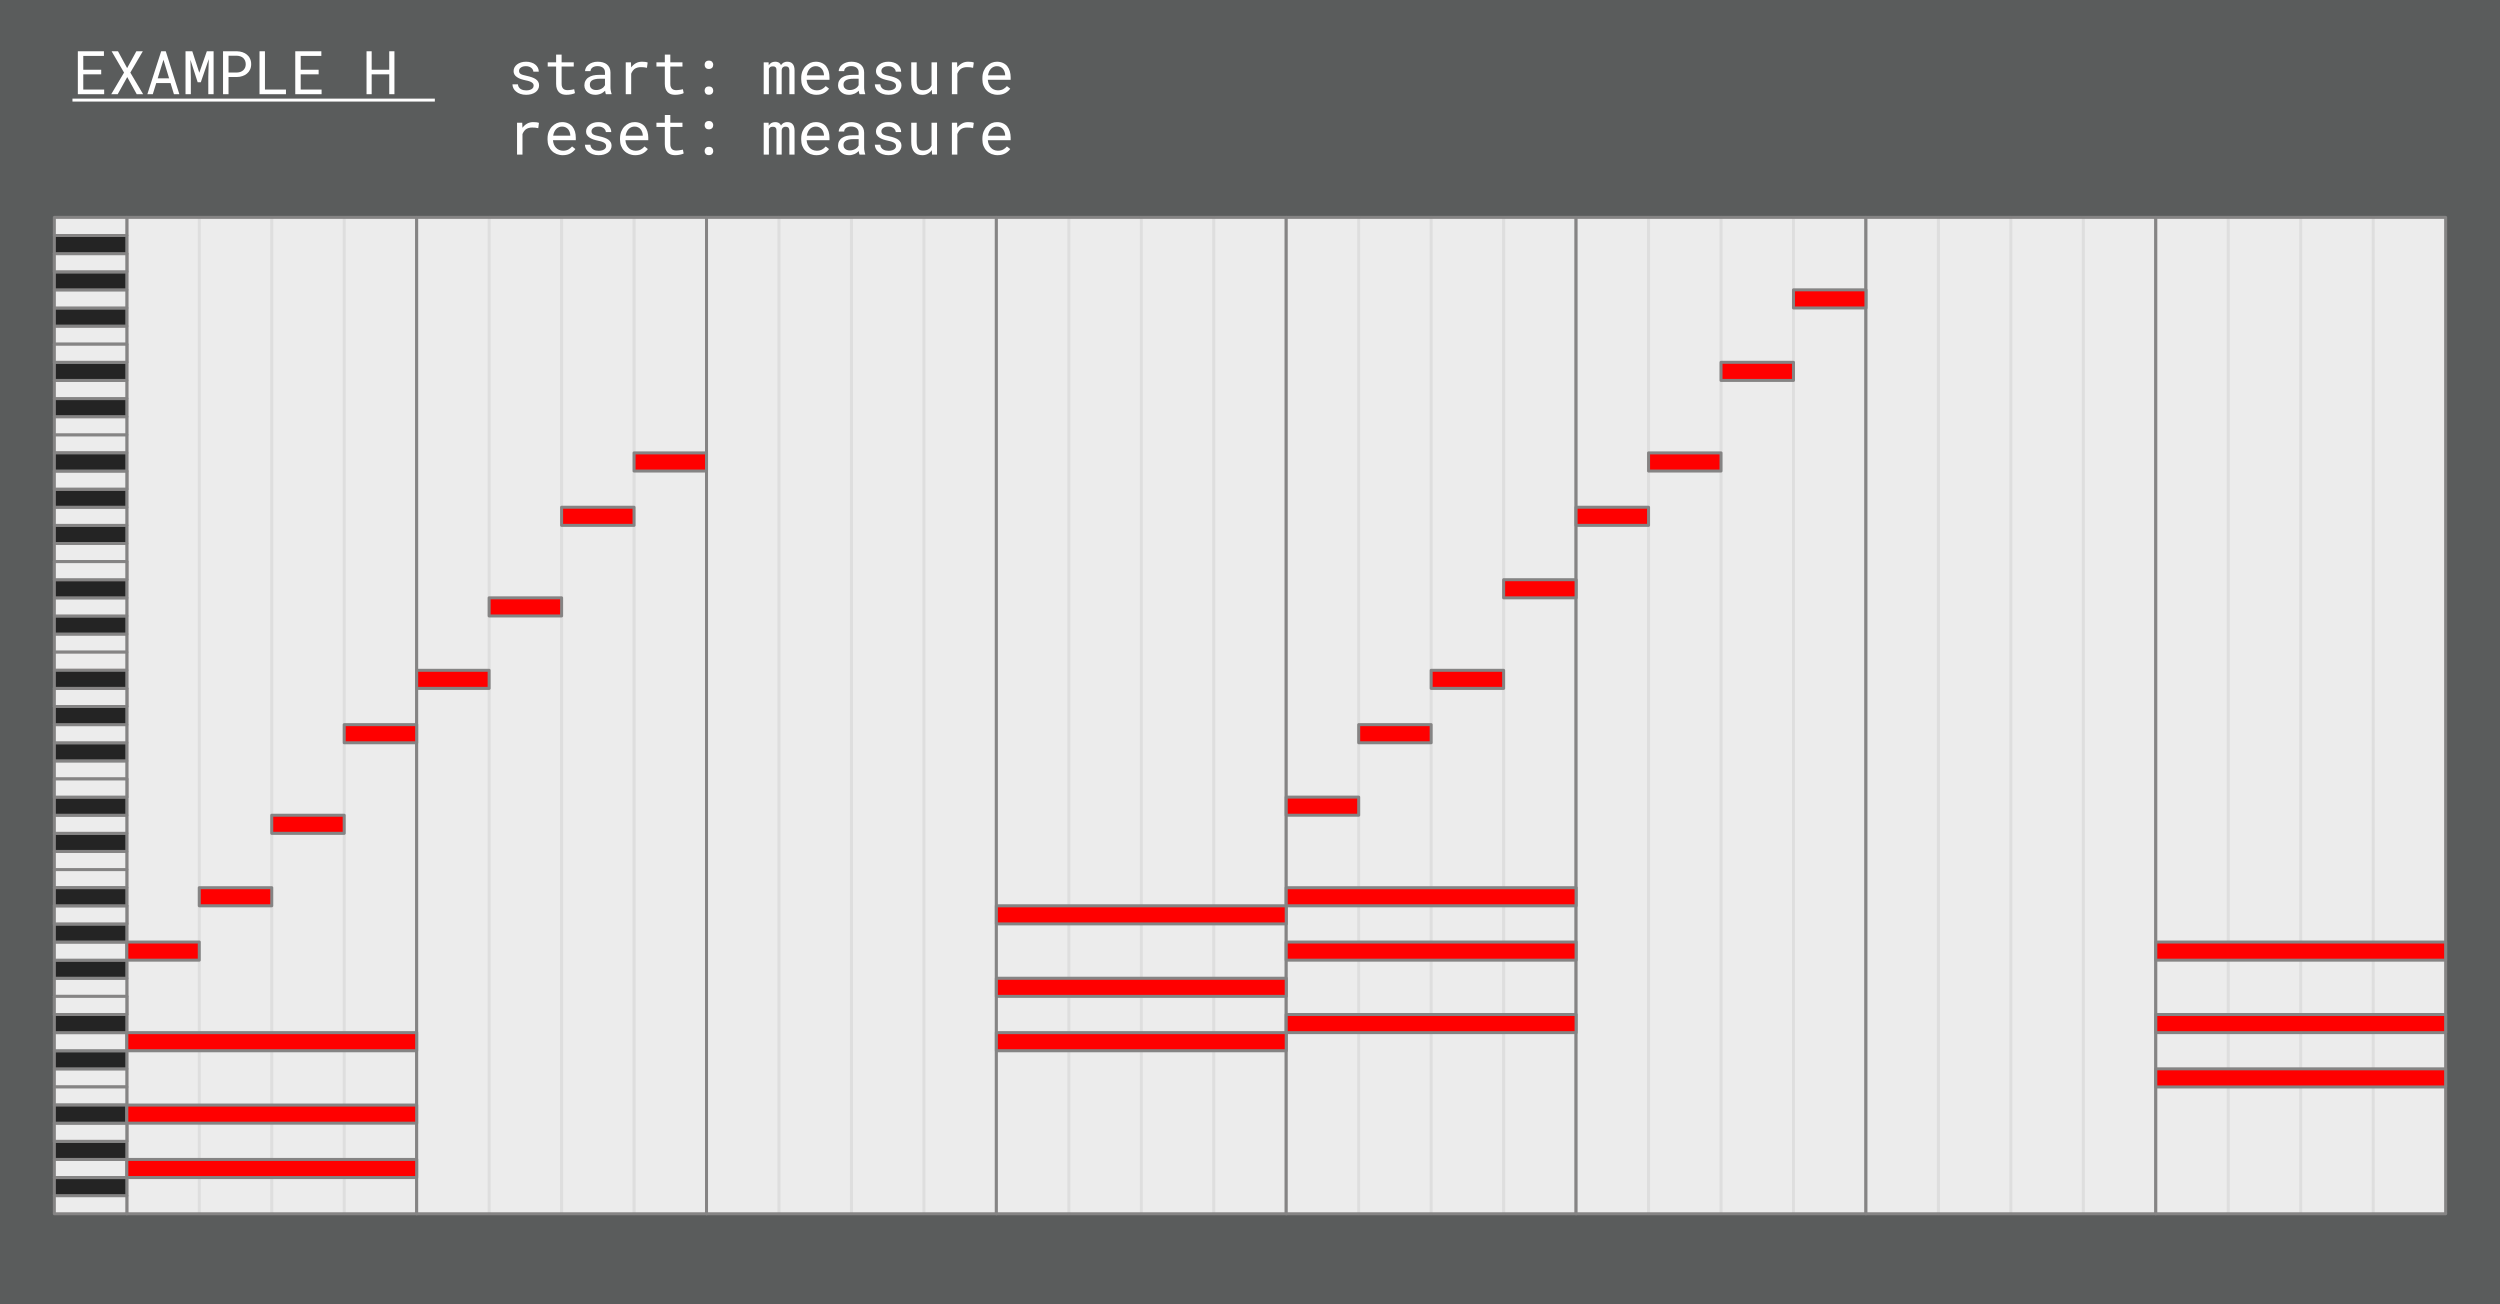 <?xml version="1.0" encoding="UTF-8" standalone="no"?>
<!DOCTYPE svg PUBLIC "-//W3C//DTD SVG 1.1//EN" "http://www.w3.org/Graphics/SVG/1.1/DTD/svg11.dtd">
<svg width="100%" height="100%" viewBox="0 0 414 216" version="1.1" xmlns="http://www.w3.org/2000/svg" xmlns:xlink="http://www.w3.org/1999/xlink" xml:space="preserve" xmlns:serif="http://www.serif.com/" style="fill-rule:evenodd;clip-rule:evenodd;stroke-linecap:round;stroke-linejoin:round;stroke-miterlimit:1.5;">
    <rect id="background--Rectangle-" serif:id="background (Rectangle)" x="-0" y="-0" width="414" height="216" style="fill:rgb(90,92,92);"/>
    <g id="Piano-grid" serif:id="Piano/grid">
        <g id="grid">
            <rect x="21" y="36" width="48" height="165" style="fill:rgb(236,236,236);stroke:rgb(133,132,132);stroke-width:0.5px;"/>
            <rect x="69" y="36" width="48" height="165" style="fill:rgb(236,236,236);stroke:rgb(133,132,132);stroke-width:0.5px;"/>
            <rect x="117" y="36" width="48" height="165" style="fill:rgb(236,236,236);stroke:rgb(133,132,132);stroke-width:0.5px;"/>
            <rect x="165" y="36" width="48" height="165" style="fill:rgb(236,236,236);stroke:rgb(133,132,132);stroke-width:0.5px;"/>
            <rect x="213" y="36" width="48" height="165" style="fill:rgb(236,236,236);stroke:rgb(133,132,132);stroke-width:0.5px;"/>
            <rect x="261" y="36" width="48" height="165" style="fill:rgb(236,236,236);stroke:rgb(133,132,132);stroke-width:0.5px;"/>
            <rect x="309" y="36" width="48" height="165" style="fill:rgb(236,236,236);stroke:rgb(133,132,132);stroke-width:0.5px;"/>
            <rect x="357" y="36" width="48" height="165" style="fill:rgb(236,236,236);stroke:rgb(133,132,132);stroke-width:0.5px;"/>
            <path d="M33,36L33,201" style="fill:none;stroke:rgb(133,132,132);stroke-opacity:0.14;stroke-width:0.5px;"/>
            <path d="M81,36L81,201" style="fill:none;stroke:rgb(133,132,132);stroke-opacity:0.14;stroke-width:0.5px;"/>
            <path d="M129,36L129,201" style="fill:none;stroke:rgb(133,132,132);stroke-opacity:0.14;stroke-width:0.5px;"/>
            <path d="M177,36L177,201" style="fill:none;stroke:rgb(133,132,132);stroke-opacity:0.14;stroke-width:0.5px;"/>
            <path d="M225,36L225,201" style="fill:none;stroke:rgb(133,132,132);stroke-opacity:0.14;stroke-width:0.5px;"/>
            <path d="M273,36L273,201" style="fill:none;stroke:rgb(133,132,132);stroke-opacity:0.14;stroke-width:0.5px;"/>
            <path d="M321,36L321,201" style="fill:none;stroke:rgb(133,132,132);stroke-opacity:0.14;stroke-width:0.5px;"/>
            <path d="M369,36L369,201" style="fill:none;stroke:rgb(133,132,132);stroke-opacity:0.14;stroke-width:0.5px;"/>
            <path d="M45,36L45,201" style="fill:none;stroke:rgb(133,132,132);stroke-opacity:0.14;stroke-width:0.5px;"/>
            <path d="M93,36L93,201" style="fill:none;stroke:rgb(133,132,132);stroke-opacity:0.14;stroke-width:0.5px;"/>
            <path d="M141,36L141,201" style="fill:none;stroke:rgb(133,132,132);stroke-opacity:0.14;stroke-width:0.5px;"/>
            <path d="M189,36L189,201" style="fill:none;stroke:rgb(133,132,132);stroke-opacity:0.14;stroke-width:0.5px;"/>
            <path d="M237,36L237,201" style="fill:none;stroke:rgb(133,132,132);stroke-opacity:0.14;stroke-width:0.5px;"/>
            <path d="M285,36L285,201" style="fill:none;stroke:rgb(133,132,132);stroke-opacity:0.14;stroke-width:0.5px;"/>
            <path d="M333,36L333,201" style="fill:none;stroke:rgb(133,132,132);stroke-opacity:0.14;stroke-width:0.5px;"/>
            <path d="M381,36L381,201" style="fill:none;stroke:rgb(133,132,132);stroke-opacity:0.14;stroke-width:0.5px;"/>
            <path d="M57,36L57,201" style="fill:none;stroke:rgb(133,132,132);stroke-opacity:0.14;stroke-width:0.5px;"/>
            <path d="M105,36L105,201" style="fill:none;stroke:rgb(133,132,132);stroke-opacity:0.14;stroke-width:0.5px;"/>
            <path d="M153,36L153,201" style="fill:none;stroke:rgb(133,132,132);stroke-opacity:0.14;stroke-width:0.5px;"/>
            <path d="M201,36L201,201" style="fill:none;stroke:rgb(133,132,132);stroke-opacity:0.14;stroke-width:0.5px;"/>
            <path d="M249,36L249,201" style="fill:none;stroke:rgb(133,132,132);stroke-opacity:0.14;stroke-width:0.5px;"/>
            <path d="M297,36L297,201" style="fill:none;stroke:rgb(133,132,132);stroke-opacity:0.14;stroke-width:0.5px;"/>
            <path d="M345,36L345,201" style="fill:none;stroke:rgb(133,132,132);stroke-opacity:0.14;stroke-width:0.5px;"/>
            <path d="M393,36L393,201" style="fill:none;stroke:rgb(133,132,132);stroke-opacity:0.14;stroke-width:0.5px;"/>
        </g>
        <g id="piano-roll" serif:id="piano roll">
            <rect x="9" y="105" width="12" height="3" style="fill:rgb(236,236,236);stroke:rgb(133,132,132);stroke-width:0.5px;"/>
            <rect x="9" y="102" width="12" height="3" style="fill:rgb(36,36,36);stroke:rgb(133,132,132);stroke-width:0.5px;"/>
            <rect x="9" y="99" width="12" height="3" style="fill:rgb(236,236,236);stroke:rgb(133,132,132);stroke-width:0.5px;"/>
            <rect x="9" y="93" width="12" height="3" style="fill:rgb(236,236,236);stroke:rgb(133,132,132);stroke-width:0.5px;"/>
            <rect x="9" y="96" width="12" height="3" style="fill:rgb(36,36,36);stroke:rgb(133,132,132);stroke-width:0.5px;"/>
            <rect x="9" y="90" width="12" height="3" style="fill:rgb(236,236,236);stroke:rgb(133,132,132);stroke-width:0.5px;"/>
            <rect x="9" y="87" width="12" height="3" style="fill:rgb(36,36,36);stroke:rgb(133,132,132);stroke-width:0.5px;"/>
            <rect x="9" y="84" width="12" height="3" style="fill:rgb(236,236,236);stroke:rgb(133,132,132);stroke-width:0.5px;"/>
            <rect x="9" y="81" width="12" height="3" style="fill:rgb(36,36,36);stroke:rgb(133,132,132);stroke-width:0.5px;"/>
            <rect x="9" y="78" width="12" height="3" style="fill:rgb(236,236,236);stroke:rgb(133,132,132);stroke-width:0.5px;"/>
            <rect x="9" y="93" width="12" height="3" style="fill:rgb(236,236,236);stroke:rgb(133,132,132);stroke-width:0.5px;"/>
            <rect x="9" y="78" width="12" height="3" style="fill:rgb(236,236,236);stroke:rgb(133,132,132);stroke-width:0.5px;"/>
            <rect x="9" y="72" width="12" height="3" style="fill:rgb(236,236,236);stroke:rgb(133,132,132);stroke-width:0.5px;"/>
            <rect x="9" y="75" width="12" height="3" style="fill:rgb(36,36,36);stroke:rgb(133,132,132);stroke-width:0.5px;"/>
            <rect x="9" y="69" width="12" height="3" style="fill:rgb(236,236,236);stroke:rgb(133,132,132);stroke-width:0.5px;"/>
            <rect x="9" y="66" width="12" height="3" style="fill:rgb(36,36,36);stroke:rgb(133,132,132);stroke-width:0.5px;"/>
            <rect x="9" y="63" width="12" height="3" style="fill:rgb(236,236,236);stroke:rgb(133,132,132);stroke-width:0.5px;"/>
            <rect x="9" y="57" width="12" height="3" style="fill:rgb(236,236,236);stroke:rgb(133,132,132);stroke-width:0.5px;"/>
            <rect x="9" y="60" width="12" height="3" style="fill:rgb(36,36,36);stroke:rgb(133,132,132);stroke-width:0.5px;"/>
            <rect x="9" y="54" width="12" height="3" style="fill:rgb(236,236,236);stroke:rgb(133,132,132);stroke-width:0.5px;"/>
            <rect x="9" y="51" width="12" height="3" style="fill:rgb(36,36,36);stroke:rgb(133,132,132);stroke-width:0.5px;"/>
            <rect x="9" y="48" width="12" height="3" style="fill:rgb(236,236,236);stroke:rgb(133,132,132);stroke-width:0.5px;"/>
            <rect x="9" y="45" width="12" height="3" style="fill:rgb(36,36,36);stroke:rgb(133,132,132);stroke-width:0.5px;"/>
            <rect x="9" y="42" width="12" height="3" style="fill:rgb(236,236,236);stroke:rgb(133,132,132);stroke-width:0.5px;"/>
            <rect x="9" y="57" width="12" height="3" style="fill:rgb(236,236,236);stroke:rgb(133,132,132);stroke-width:0.5px;"/>
            <rect x="9" y="42" width="12" height="3" style="fill:rgb(236,236,236);stroke:rgb(133,132,132);stroke-width:0.5px;"/>
            <rect x="9" y="36" width="12" height="3" style="fill:rgb(236,236,236);stroke:rgb(133,132,132);stroke-width:0.5px;"/>
            <rect x="9" y="39" width="12" height="3" style="fill:rgb(36,36,36);stroke:rgb(133,132,132);stroke-width:0.5px;"/>
            <rect x="9" y="177" width="12" height="3" style="fill:rgb(236,236,236);stroke:rgb(133,132,132);stroke-width:0.5px;"/>
            <rect x="9" y="174" width="12" height="3" style="fill:rgb(36,36,36);stroke:rgb(133,132,132);stroke-width:0.5px;"/>
            <rect x="9" y="171" width="12" height="3" style="fill:rgb(236,236,236);stroke:rgb(133,132,132);stroke-width:0.5px;"/>
            <rect x="9" y="165" width="12" height="3" style="fill:rgb(236,236,236);stroke:rgb(133,132,132);stroke-width:0.5px;"/>
            <rect x="9" y="168" width="12" height="3" style="fill:rgb(36,36,36);stroke:rgb(133,132,132);stroke-width:0.5px;"/>
            <rect x="9" y="162" width="12" height="3" style="fill:rgb(236,236,236);stroke:rgb(133,132,132);stroke-width:0.5px;"/>
            <rect x="9" y="159" width="12" height="3" style="fill:rgb(36,36,36);stroke:rgb(133,132,132);stroke-width:0.5px;"/>
            <rect x="9" y="156" width="12" height="3" style="fill:rgb(236,236,236);stroke:rgb(133,132,132);stroke-width:0.5px;"/>
            <rect x="9" y="153" width="12" height="3" style="fill:rgb(36,36,36);stroke:rgb(133,132,132);stroke-width:0.5px;"/>
            <rect x="9" y="150" width="12" height="3" style="fill:rgb(236,236,236);stroke:rgb(133,132,132);stroke-width:0.5px;"/>
            <rect x="9" y="165" width="12" height="3" style="fill:rgb(236,236,236);stroke:rgb(133,132,132);stroke-width:0.5px;"/>
            <rect x="9" y="150" width="12" height="3" style="fill:rgb(236,236,236);stroke:rgb(133,132,132);stroke-width:0.5px;"/>
            <rect x="9" y="144" width="12" height="3" style="fill:rgb(236,236,236);stroke:rgb(133,132,132);stroke-width:0.5px;"/>
            <rect x="9" y="147" width="12" height="3" style="fill:rgb(36,36,36);stroke:rgb(133,132,132);stroke-width:0.5px;"/>
            <rect x="9" y="141" width="12" height="3" style="fill:rgb(236,236,236);stroke:rgb(133,132,132);stroke-width:0.5px;"/>
            <rect x="9" y="138" width="12" height="3" style="fill:rgb(36,36,36);stroke:rgb(133,132,132);stroke-width:0.5px;"/>
            <rect x="9" y="135" width="12" height="3" style="fill:rgb(236,236,236);stroke:rgb(133,132,132);stroke-width:0.5px;"/>
            <rect x="9" y="129" width="12" height="3" style="fill:rgb(236,236,236);stroke:rgb(133,132,132);stroke-width:0.5px;"/>
            <rect x="9" y="132" width="12" height="3" style="fill:rgb(36,36,36);stroke:rgb(133,132,132);stroke-width:0.5px;"/>
            <rect x="9" y="126" width="12" height="3" style="fill:rgb(236,236,236);stroke:rgb(133,132,132);stroke-width:0.5px;"/>
            <rect x="9" y="123" width="12" height="3" style="fill:rgb(36,36,36);stroke:rgb(133,132,132);stroke-width:0.5px;"/>
            <rect x="9" y="120" width="12" height="3" style="fill:rgb(236,236,236);stroke:rgb(133,132,132);stroke-width:0.5px;"/>
            <rect x="9" y="117" width="12" height="3" style="fill:rgb(36,36,36);stroke:rgb(133,132,132);stroke-width:0.5px;"/>
            <rect x="9" y="114" width="12" height="3" style="fill:rgb(236,236,236);stroke:rgb(133,132,132);stroke-width:0.5px;"/>
            <rect x="9" y="129" width="12" height="3" style="fill:rgb(236,236,236);stroke:rgb(133,132,132);stroke-width:0.5px;"/>
            <rect x="9" y="114" width="12" height="3" style="fill:rgb(236,236,236);stroke:rgb(133,132,132);stroke-width:0.5px;"/>
            <rect x="9" y="108" width="12" height="3" style="fill:rgb(236,236,236);stroke:rgb(133,132,132);stroke-width:0.5px;"/>
            <rect x="9" y="111" width="12" height="3" style="fill:rgb(36,36,36);stroke:rgb(133,132,132);stroke-width:0.5px;"/>
            <rect x="9" y="198" width="12" height="3" style="fill:rgb(236,236,236);stroke:rgb(133,132,132);stroke-width:0.5px;"/>
            <rect x="9" y="195" width="12" height="3" style="fill:rgb(36,36,36);stroke:rgb(133,132,132);stroke-width:0.5px;"/>
            <rect x="9" y="192" width="12" height="3" style="fill:rgb(236,236,236);stroke:rgb(133,132,132);stroke-width:0.5px;"/>
            <rect x="9" y="189" width="12" height="3" style="fill:rgb(36,36,36);stroke:rgb(133,132,132);stroke-width:0.5px;"/>
            <rect x="9" y="186" width="12" height="3" style="fill:rgb(236,236,236);stroke:rgb(133,132,132);stroke-width:0.5px;"/>
            <rect x="9" y="186" width="12" height="3" style="fill:rgb(236,236,236);stroke:rgb(133,132,132);stroke-width:0.5px;"/>
            <rect x="9" y="180" width="12" height="3" style="fill:rgb(236,236,236);stroke:rgb(133,132,132);stroke-width:0.5px;"/>
            <rect x="9" y="183" width="12" height="3" style="fill:rgb(36,36,36);stroke:rgb(133,132,132);stroke-width:0.5px;"/>
        </g>
    </g>
    <g id="H-measure-measure" serif:id="H measure/measure">
        <rect x="21" y="192" width="48" height="3" style="fill:rgb(255,0,0);stroke:rgb(133,132,132);stroke-width:0.5px;"/>
        <rect x="165" y="171" width="48" height="3" style="fill:rgb(255,0,0);stroke:rgb(133,132,132);stroke-width:0.5px;"/>
        <rect x="357" y="177" width="48" height="3" style="fill:rgb(255,0,0);stroke:rgb(133,132,132);stroke-width:0.5px;"/>
        <rect x="213" y="168" width="48" height="3" style="fill:rgb(255,0,0);stroke:rgb(133,132,132);stroke-width:0.5px;"/>
        <rect x="21" y="183" width="48" height="3" style="fill:rgb(255,0,0);stroke:rgb(133,132,132);stroke-width:0.5px;"/>
        <rect x="165" y="162" width="48" height="3" style="fill:rgb(255,0,0);stroke:rgb(133,132,132);stroke-width:0.5px;"/>
        <rect x="357" y="168" width="48" height="3" style="fill:rgb(255,0,0);stroke:rgb(133,132,132);stroke-width:0.5px;"/>
        <rect x="213" y="156" width="48" height="3" style="fill:rgb(255,0,0);stroke:rgb(133,132,132);stroke-width:0.5px;"/>
        <rect x="21" y="171" width="48" height="3" style="fill:rgb(255,0,0);stroke:rgb(133,132,132);stroke-width:0.5px;"/>
        <rect x="21" y="156" width="12" height="3" style="fill:rgb(255,0,0);stroke:rgb(133,132,132);stroke-width:0.5px;"/>
        <rect x="213" y="132" width="12" height="3" style="fill:rgb(255,0,0);stroke:rgb(133,132,132);stroke-width:0.5px;"/>
        <rect x="33" y="147" width="12" height="3" style="fill:rgb(255,0,0);stroke:rgb(133,132,132);stroke-width:0.5px;"/>
        <rect x="225" y="120" width="12" height="3" style="fill:rgb(255,0,0);stroke:rgb(133,132,132);stroke-width:0.5px;"/>
        <rect x="45" y="135" width="12" height="3" style="fill:rgb(255,0,0);stroke:rgb(133,132,132);stroke-width:0.5px;"/>
        <rect x="237" y="111" width="12" height="3" style="fill:rgb(255,0,0);stroke:rgb(133,132,132);stroke-width:0.5px;"/>
        <rect x="57" y="120" width="12" height="3" style="fill:rgb(255,0,0);stroke:rgb(133,132,132);stroke-width:0.5px;"/>
        <rect x="249" y="96" width="12" height="3" style="fill:rgb(255,0,0);stroke:rgb(133,132,132);stroke-width:0.5px;"/>
        <rect x="69" y="111" width="12" height="3" style="fill:rgb(255,0,0);stroke:rgb(133,132,132);stroke-width:0.5px;"/>
        <rect x="261" y="84" width="12" height="3" style="fill:rgb(255,0,0);stroke:rgb(133,132,132);stroke-width:0.5px;"/>
        <rect x="81" y="99" width="12" height="3" style="fill:rgb(255,0,0);stroke:rgb(133,132,132);stroke-width:0.5px;"/>
        <rect x="273" y="75" width="12" height="3" style="fill:rgb(255,0,0);stroke:rgb(133,132,132);stroke-width:0.5px;"/>
        <rect x="93" y="84" width="12" height="3" style="fill:rgb(255,0,0);stroke:rgb(133,132,132);stroke-width:0.5px;"/>
        <rect x="285" y="60" width="12" height="3" style="fill:rgb(255,0,0);stroke:rgb(133,132,132);stroke-width:0.5px;"/>
        <rect x="105" y="75" width="12" height="3" style="fill:rgb(255,0,0);stroke:rgb(133,132,132);stroke-width:0.5px;"/>
        <rect x="297" y="48" width="12" height="3" style="fill:rgb(255,0,0);stroke:rgb(133,132,132);stroke-width:0.5px;"/>
        <rect x="165" y="150" width="48" height="3" style="fill:rgb(255,0,0);stroke:rgb(133,132,132);stroke-width:0.5px;"/>
        <rect x="357" y="156" width="48" height="3" style="fill:rgb(255,0,0);stroke:rgb(133,132,132);stroke-width:0.5px;"/>
        <rect x="213" y="147" width="48" height="3" style="fill:rgb(255,0,0);stroke:rgb(133,132,132);stroke-width:0.5px;"/>
        <g transform="matrix(1,0,0,1,30.635,-177.873)">
            <g transform="matrix(10,0,0,10,-18.635,193.473)">
                <path d="M0.476,-0.329L0.476,-0.405L0.179,-0.405L0.179,-0.634L0.521,-0.634L0.521,-0.711L0.089,-0.711L0.089,-0L0.525,-0L0.525,-0.077L0.179,-0.077L0.179,-0.329L0.476,-0.329Z" style="fill:white;fill-rule:nonzero;"/>
            </g>
            <g transform="matrix(10,0,0,10,-12.634,193.473)">
                <path d="M0.305,-0.432L0.154,-0.711L0.048,-0.711L0.254,-0.358L0.042,-0L0.149,-0L0.307,-0.284L0.464,-0L0.57,-0L0.358,-0.358L0.565,-0.711L0.458,-0.711L0.305,-0.432Z" style="fill:white;fill-rule:nonzero;"/>
            </g>
            <g transform="matrix(10,0,0,10,-6.633,193.473)">
                <path d="M0.424,-0.184L0.48,-0L0.57,-0L0.345,-0.711L0.269,-0.711L0.04,-0L0.13,-0L0.187,-0.184L0.424,-0.184ZM0.211,-0.263L0.307,-0.571L0.4,-0.263L0.211,-0.263Z" style="fill:white;fill-rule:nonzero;"/>
            </g>
            <g transform="matrix(10,0,0,10,-0.632,193.473)">
                <path d="M0.184,-0.711L0.072,-0.711L0.072,-0L0.16,-0L0.16,-0.284L0.153,-0.57L0.273,-0.198L0.325,-0.198L0.457,-0.581L0.449,-0.284L0.449,-0L0.537,-0L0.537,-0.711L0.425,-0.711L0.3,-0.355L0.184,-0.711Z" style="fill:white;fill-rule:nonzero;"/>
            </g>
            <g transform="matrix(10,0,0,10,5.369,193.473)">
                <path d="M0.184,-0.285L0.324,-0.285C0.356,-0.285 0.386,-0.29 0.414,-0.3C0.443,-0.309 0.468,-0.323 0.489,-0.341C0.511,-0.359 0.528,-0.381 0.54,-0.407C0.553,-0.433 0.559,-0.463 0.559,-0.498C0.559,-0.532 0.553,-0.562 0.54,-0.588C0.528,-0.615 0.511,-0.637 0.489,-0.655C0.468,-0.673 0.443,-0.686 0.414,-0.696C0.386,-0.705 0.356,-0.71 0.324,-0.711L0.093,-0.711L0.093,-0L0.184,-0L0.184,-0.285ZM0.184,-0.359L0.184,-0.637L0.324,-0.637C0.345,-0.636 0.364,-0.633 0.382,-0.626C0.399,-0.62 0.415,-0.611 0.428,-0.599C0.44,-0.587 0.45,-0.572 0.458,-0.555C0.465,-0.537 0.469,-0.518 0.469,-0.497C0.469,-0.475 0.465,-0.456 0.458,-0.439C0.45,-0.422 0.44,-0.408 0.427,-0.396C0.414,-0.385 0.399,-0.376 0.381,-0.369C0.364,-0.363 0.345,-0.36 0.324,-0.359L0.184,-0.359Z" style="fill:white;fill-rule:nonzero;"/>
            </g>
            <g transform="matrix(10,0,0,10,11.37,193.473)">
                <path d="M0.187,-0.077L0.187,-0.711L0.097,-0.711L0.097,-0L0.535,-0L0.535,-0.077L0.187,-0.077Z" style="fill:white;fill-rule:nonzero;"/>
            </g>
            <g transform="matrix(10,0,0,10,17.371,193.473)">
                <path d="M0.476,-0.329L0.476,-0.405L0.179,-0.405L0.179,-0.634L0.521,-0.634L0.521,-0.711L0.089,-0.711L0.089,-0L0.525,-0L0.525,-0.077L0.179,-0.077L0.179,-0.329L0.476,-0.329Z" style="fill:white;fill-rule:nonzero;"/>
            </g>
            <g transform="matrix(10,0,0,10,29.373,193.473)">
                <path d="M0.531,-0L0.531,-0.711L0.445,-0.711L0.445,-0.405L0.154,-0.405L0.154,-0.711L0.069,-0.711L0.069,-0L0.154,-0L0.154,-0.329L0.445,-0.329L0.445,-0L0.531,-0Z" style="fill:white;fill-rule:nonzero;"/>
            </g>
            <g transform="matrix(10,0,0,10,53.377,193.473)">
                <path d="M0.436,-0.14C0.436,-0.132 0.434,-0.124 0.431,-0.116C0.428,-0.109 0.423,-0.102 0.417,-0.096C0.407,-0.086 0.393,-0.078 0.375,-0.072C0.357,-0.066 0.336,-0.063 0.312,-0.063C0.297,-0.063 0.281,-0.065 0.266,-0.068C0.25,-0.072 0.236,-0.077 0.223,-0.085C0.21,-0.093 0.199,-0.103 0.191,-0.116C0.182,-0.128 0.177,-0.144 0.176,-0.163L0.085,-0.163C0.085,-0.14 0.091,-0.118 0.101,-0.098C0.111,-0.077 0.126,-0.059 0.146,-0.043C0.165,-0.027 0.188,-0.014 0.216,-0.005C0.244,0.005 0.276,0.01 0.312,0.01C0.343,0.01 0.372,0.006 0.398,-0.001C0.425,-0.009 0.447,-0.02 0.466,-0.033C0.485,-0.047 0.5,-0.063 0.51,-0.083C0.521,-0.102 0.526,-0.123 0.526,-0.146C0.526,-0.168 0.522,-0.188 0.512,-0.204C0.503,-0.221 0.49,-0.235 0.472,-0.248C0.455,-0.26 0.433,-0.271 0.407,-0.28C0.382,-0.289 0.352,-0.297 0.32,-0.304C0.295,-0.309 0.275,-0.314 0.259,-0.319C0.242,-0.324 0.23,-0.33 0.22,-0.336C0.21,-0.343 0.204,-0.35 0.2,-0.358C0.196,-0.367 0.194,-0.376 0.194,-0.386C0.194,-0.396 0.196,-0.406 0.201,-0.416C0.206,-0.425 0.213,-0.433 0.223,-0.44C0.233,-0.448 0.245,-0.453 0.259,-0.458C0.274,-0.462 0.29,-0.464 0.31,-0.464C0.328,-0.464 0.345,-0.461 0.36,-0.456C0.374,-0.451 0.387,-0.444 0.397,-0.436C0.408,-0.427 0.416,-0.417 0.422,-0.406C0.428,-0.396 0.431,-0.384 0.431,-0.373L0.521,-0.373C0.521,-0.396 0.516,-0.418 0.506,-0.438C0.496,-0.458 0.482,-0.475 0.464,-0.49C0.446,-0.505 0.424,-0.517 0.397,-0.525C0.371,-0.534 0.342,-0.538 0.31,-0.538C0.279,-0.538 0.252,-0.534 0.226,-0.526C0.201,-0.518 0.179,-0.507 0.161,-0.493C0.143,-0.479 0.129,-0.462 0.119,-0.444C0.109,-0.425 0.104,-0.405 0.104,-0.383C0.104,-0.361 0.108,-0.342 0.118,-0.326C0.128,-0.309 0.142,-0.295 0.16,-0.283C0.177,-0.271 0.198,-0.26 0.223,-0.251C0.248,-0.243 0.276,-0.235 0.306,-0.229C0.331,-0.224 0.352,-0.219 0.368,-0.213C0.385,-0.207 0.398,-0.2 0.408,-0.193C0.418,-0.186 0.425,-0.178 0.43,-0.169C0.434,-0.161 0.436,-0.151 0.436,-0.14Z" style="fill:white;fill-rule:nonzero;"/>
            </g>
            <g transform="matrix(10,0,0,10,59.378,193.473)">
                <path d="M0.299,-0.656L0.208,-0.656L0.208,-0.528L0.069,-0.528L0.069,-0.458L0.208,-0.458L0.208,-0.171C0.208,-0.139 0.212,-0.111 0.221,-0.088C0.23,-0.065 0.241,-0.047 0.256,-0.032C0.271,-0.018 0.289,-0.007 0.309,-0C0.33,0.006 0.352,0.01 0.375,0.01C0.389,0.01 0.403,0.009 0.417,0.008C0.431,0.007 0.445,0.005 0.458,0.002C0.47,-0 0.482,-0.003 0.493,-0.007C0.503,-0.01 0.513,-0.014 0.52,-0.019L0.507,-0.083C0.502,-0.081 0.495,-0.08 0.486,-0.078C0.477,-0.076 0.468,-0.074 0.458,-0.073C0.448,-0.071 0.438,-0.07 0.428,-0.069C0.417,-0.067 0.407,-0.067 0.397,-0.067C0.384,-0.067 0.372,-0.069 0.36,-0.072C0.348,-0.075 0.337,-0.081 0.328,-0.089C0.319,-0.097 0.312,-0.107 0.307,-0.121C0.301,-0.134 0.299,-0.151 0.299,-0.171L0.299,-0.458L0.5,-0.458L0.5,-0.528L0.299,-0.528L0.299,-0.656Z" style="fill:white;fill-rule:nonzero;"/>
            </g>
            <g transform="matrix(10,0,0,10,65.379,193.473)">
                <path d="M0.432,-0L0.526,-0L0.526,-0.008C0.521,-0.022 0.516,-0.04 0.513,-0.059C0.509,-0.079 0.508,-0.098 0.508,-0.115L0.508,-0.361C0.508,-0.39 0.502,-0.416 0.492,-0.438C0.481,-0.461 0.466,-0.479 0.448,-0.494C0.429,-0.509 0.407,-0.52 0.381,-0.527C0.355,-0.534 0.327,-0.538 0.297,-0.538C0.264,-0.538 0.235,-0.534 0.209,-0.524C0.183,-0.515 0.161,-0.503 0.144,-0.489C0.125,-0.474 0.111,-0.457 0.102,-0.438C0.092,-0.42 0.087,-0.401 0.087,-0.382L0.178,-0.382C0.178,-0.393 0.18,-0.404 0.186,-0.414C0.191,-0.424 0.199,-0.433 0.208,-0.44C0.218,-0.448 0.23,-0.454 0.244,-0.458C0.259,-0.463 0.275,-0.465 0.292,-0.465C0.312,-0.465 0.329,-0.463 0.344,-0.458C0.36,-0.453 0.373,-0.446 0.384,-0.438C0.395,-0.428 0.403,-0.417 0.409,-0.405C0.415,-0.392 0.417,-0.378 0.417,-0.362L0.417,-0.32L0.319,-0.32C0.282,-0.32 0.249,-0.317 0.219,-0.31C0.189,-0.302 0.164,-0.292 0.143,-0.277C0.121,-0.263 0.105,-0.244 0.094,-0.223C0.082,-0.201 0.076,-0.175 0.076,-0.146C0.076,-0.124 0.08,-0.104 0.089,-0.085C0.098,-0.066 0.11,-0.049 0.126,-0.036C0.142,-0.022 0.161,-0.011 0.183,-0.002C0.206,0.006 0.231,0.01 0.259,0.01C0.277,0.01 0.293,0.008 0.308,0.004C0.323,0.001 0.338,-0.004 0.352,-0.01C0.365,-0.016 0.377,-0.024 0.388,-0.032C0.4,-0.04 0.41,-0.049 0.419,-0.058C0.42,-0.047 0.421,-0.036 0.424,-0.026C0.426,-0.015 0.429,-0.007 0.432,-0ZM0.272,-0.069C0.255,-0.069 0.239,-0.071 0.226,-0.076C0.213,-0.08 0.202,-0.087 0.193,-0.095C0.184,-0.103 0.177,-0.112 0.173,-0.123C0.169,-0.134 0.167,-0.146 0.167,-0.159C0.167,-0.173 0.169,-0.185 0.174,-0.196C0.179,-0.207 0.187,-0.216 0.196,-0.224C0.21,-0.235 0.228,-0.243 0.252,-0.248C0.275,-0.254 0.302,-0.256 0.333,-0.256L0.417,-0.256L0.417,-0.149C0.412,-0.139 0.405,-0.129 0.396,-0.119C0.387,-0.11 0.376,-0.101 0.364,-0.094C0.351,-0.086 0.337,-0.08 0.322,-0.076C0.306,-0.071 0.29,-0.069 0.272,-0.069Z" style="fill:white;fill-rule:nonzero;"/>
            </g>
            <g transform="matrix(10,0,0,10,71.379,193.473)">
                <path d="M0.431,-0.538C0.393,-0.538 0.358,-0.53 0.328,-0.513C0.298,-0.496 0.272,-0.473 0.251,-0.444L0.25,-0.458L0.247,-0.528L0.161,-0.528L0.161,-0L0.251,-0L0.251,-0.339C0.257,-0.355 0.265,-0.37 0.274,-0.383C0.283,-0.396 0.293,-0.407 0.305,-0.417C0.319,-0.427 0.334,-0.435 0.352,-0.44C0.37,-0.446 0.39,-0.448 0.412,-0.448C0.429,-0.448 0.446,-0.447 0.462,-0.446C0.477,-0.444 0.494,-0.441 0.512,-0.437L0.524,-0.525C0.515,-0.529 0.501,-0.532 0.483,-0.535C0.465,-0.537 0.448,-0.538 0.431,-0.538Z" style="fill:white;fill-rule:nonzero;"/>
            </g>
            <g transform="matrix(10,0,0,10,77.38,193.473)">
                <path d="M0.299,-0.656L0.208,-0.656L0.208,-0.528L0.069,-0.528L0.069,-0.458L0.208,-0.458L0.208,-0.171C0.208,-0.139 0.212,-0.111 0.221,-0.088C0.23,-0.065 0.241,-0.047 0.256,-0.032C0.271,-0.018 0.289,-0.007 0.309,-0C0.33,0.006 0.352,0.01 0.375,0.01C0.389,0.01 0.403,0.009 0.417,0.008C0.431,0.007 0.445,0.005 0.458,0.002C0.47,-0 0.482,-0.003 0.493,-0.007C0.503,-0.01 0.513,-0.014 0.52,-0.019L0.507,-0.083C0.502,-0.081 0.495,-0.08 0.486,-0.078C0.477,-0.076 0.468,-0.074 0.458,-0.073C0.448,-0.071 0.438,-0.07 0.428,-0.069C0.417,-0.067 0.407,-0.067 0.397,-0.067C0.384,-0.067 0.372,-0.069 0.36,-0.072C0.348,-0.075 0.337,-0.081 0.328,-0.089C0.319,-0.097 0.312,-0.107 0.307,-0.121C0.301,-0.134 0.299,-0.151 0.299,-0.171L0.299,-0.458L0.5,-0.458L0.5,-0.528L0.299,-0.528L0.299,-0.656Z" style="fill:white;fill-rule:nonzero;"/>
            </g>
            <g transform="matrix(10,0,0,10,83.382,193.473)">
                <path d="M0.267,-0.059C0.267,-0.04 0.273,-0.024 0.284,-0.01C0.296,0.003 0.314,0.009 0.337,0.009C0.361,0.009 0.378,0.003 0.391,-0.01C0.403,-0.023 0.409,-0.039 0.409,-0.059C0.409,-0.078 0.403,-0.095 0.391,-0.108C0.379,-0.122 0.361,-0.128 0.337,-0.128C0.314,-0.128 0.296,-0.122 0.284,-0.108C0.272,-0.094 0.267,-0.078 0.267,-0.059ZM0.267,-0.486C0.267,-0.467 0.273,-0.451 0.284,-0.438C0.296,-0.425 0.314,-0.418 0.337,-0.418C0.361,-0.418 0.378,-0.425 0.391,-0.438C0.403,-0.451 0.409,-0.467 0.409,-0.486C0.409,-0.506 0.403,-0.522 0.391,-0.536C0.379,-0.549 0.361,-0.556 0.337,-0.556C0.314,-0.556 0.296,-0.549 0.284,-0.536C0.272,-0.522 0.267,-0.506 0.267,-0.486Z" style="fill:white;fill-rule:nonzero;"/>
            </g>
            <g transform="matrix(10,0,0,10,95.383,193.473)">
                <path d="M0.126,-0.528L0.045,-0.528L0.045,-0L0.131,-0L0.131,-0.42C0.133,-0.426 0.136,-0.431 0.139,-0.435C0.142,-0.44 0.146,-0.444 0.15,-0.447C0.155,-0.452 0.162,-0.455 0.17,-0.458C0.178,-0.46 0.188,-0.461 0.198,-0.461C0.208,-0.461 0.217,-0.46 0.224,-0.458C0.231,-0.455 0.237,-0.451 0.242,-0.446C0.247,-0.441 0.251,-0.434 0.254,-0.425C0.256,-0.417 0.257,-0.407 0.257,-0.396L0.257,-0L0.343,-0L0.343,-0.405C0.344,-0.413 0.346,-0.421 0.349,-0.427C0.352,-0.434 0.356,-0.44 0.361,-0.445C0.367,-0.45 0.373,-0.454 0.381,-0.457C0.389,-0.46 0.398,-0.461 0.409,-0.461C0.419,-0.461 0.428,-0.46 0.435,-0.458C0.443,-0.455 0.449,-0.451 0.455,-0.446C0.459,-0.44 0.463,-0.433 0.466,-0.425C0.468,-0.416 0.47,-0.407 0.47,-0.396L0.47,-0L0.556,-0L0.556,-0.395C0.556,-0.42 0.553,-0.442 0.547,-0.461C0.541,-0.479 0.533,-0.495 0.521,-0.506C0.511,-0.517 0.499,-0.525 0.484,-0.53C0.47,-0.535 0.453,-0.538 0.435,-0.538C0.422,-0.538 0.409,-0.536 0.398,-0.533C0.387,-0.529 0.377,-0.525 0.368,-0.52C0.361,-0.515 0.354,-0.509 0.348,-0.502C0.341,-0.496 0.336,-0.489 0.332,-0.481C0.328,-0.49 0.324,-0.497 0.319,-0.503C0.314,-0.51 0.308,-0.515 0.302,-0.52C0.293,-0.526 0.283,-0.53 0.272,-0.533C0.261,-0.537 0.248,-0.538 0.234,-0.538C0.21,-0.538 0.189,-0.532 0.171,-0.522C0.154,-0.512 0.14,-0.497 0.129,-0.479L0.126,-0.528Z" style="fill:white;fill-rule:nonzero;"/>
            </g>
            <g transform="matrix(10,0,0,10,101.384,193.473)">
                <path d="M0.318,0.01C0.37,0.01 0.413,-0.001 0.448,-0.021C0.483,-0.042 0.509,-0.066 0.527,-0.092L0.472,-0.135C0.455,-0.114 0.434,-0.097 0.409,-0.083C0.384,-0.07 0.355,-0.064 0.323,-0.064C0.299,-0.064 0.277,-0.069 0.256,-0.078C0.236,-0.087 0.219,-0.099 0.205,-0.115C0.191,-0.13 0.18,-0.147 0.172,-0.167C0.164,-0.187 0.159,-0.209 0.156,-0.235L0.156,-0.238L0.534,-0.238L0.534,-0.279C0.534,-0.316 0.529,-0.35 0.52,-0.381C0.51,-0.413 0.496,-0.44 0.478,-0.464C0.459,-0.487 0.435,-0.505 0.406,-0.518C0.378,-0.531 0.345,-0.538 0.307,-0.538C0.276,-0.538 0.247,-0.532 0.218,-0.52C0.189,-0.507 0.164,-0.489 0.141,-0.466C0.118,-0.443 0.1,-0.414 0.086,-0.381C0.073,-0.347 0.066,-0.309 0.066,-0.266L0.066,-0.246C0.066,-0.209 0.072,-0.175 0.084,-0.144C0.097,-0.112 0.114,-0.085 0.136,-0.063C0.158,-0.04 0.185,-0.022 0.216,-0.009C0.247,0.003 0.281,0.01 0.318,0.01ZM0.307,-0.464C0.33,-0.464 0.35,-0.46 0.366,-0.451C0.383,-0.443 0.397,-0.432 0.408,-0.418C0.419,-0.404 0.428,-0.388 0.434,-0.369C0.44,-0.351 0.443,-0.333 0.443,-0.317L0.443,-0.313L0.159,-0.313C0.163,-0.337 0.169,-0.358 0.178,-0.377C0.187,-0.396 0.198,-0.412 0.211,-0.425C0.224,-0.438 0.239,-0.447 0.255,-0.454C0.271,-0.461 0.288,-0.464 0.307,-0.464Z" style="fill:white;fill-rule:nonzero;"/>
            </g>
            <g transform="matrix(10,0,0,10,107.385,193.473)">
                <path d="M0.432,-0L0.526,-0L0.526,-0.008C0.521,-0.022 0.516,-0.04 0.513,-0.059C0.509,-0.079 0.508,-0.098 0.508,-0.115L0.508,-0.361C0.508,-0.39 0.502,-0.416 0.492,-0.438C0.481,-0.461 0.466,-0.479 0.448,-0.494C0.429,-0.509 0.407,-0.52 0.381,-0.527C0.355,-0.534 0.327,-0.538 0.297,-0.538C0.264,-0.538 0.235,-0.534 0.209,-0.524C0.183,-0.515 0.161,-0.503 0.144,-0.489C0.125,-0.474 0.111,-0.457 0.102,-0.438C0.092,-0.42 0.087,-0.401 0.087,-0.382L0.178,-0.382C0.178,-0.393 0.18,-0.404 0.186,-0.414C0.191,-0.424 0.199,-0.433 0.208,-0.44C0.218,-0.448 0.23,-0.454 0.244,-0.458C0.259,-0.463 0.275,-0.465 0.292,-0.465C0.312,-0.465 0.329,-0.463 0.344,-0.458C0.36,-0.453 0.373,-0.446 0.384,-0.438C0.395,-0.428 0.403,-0.417 0.409,-0.405C0.415,-0.392 0.417,-0.378 0.417,-0.362L0.417,-0.32L0.319,-0.32C0.282,-0.32 0.249,-0.317 0.219,-0.31C0.189,-0.302 0.164,-0.292 0.143,-0.277C0.121,-0.263 0.105,-0.244 0.094,-0.223C0.082,-0.201 0.076,-0.175 0.076,-0.146C0.076,-0.124 0.08,-0.104 0.089,-0.085C0.098,-0.066 0.11,-0.049 0.126,-0.036C0.142,-0.022 0.161,-0.011 0.183,-0.002C0.206,0.006 0.231,0.01 0.259,0.01C0.277,0.01 0.293,0.008 0.308,0.004C0.323,0.001 0.338,-0.004 0.352,-0.01C0.365,-0.016 0.377,-0.024 0.388,-0.032C0.4,-0.04 0.41,-0.049 0.419,-0.058C0.42,-0.047 0.421,-0.036 0.424,-0.026C0.426,-0.015 0.429,-0.007 0.432,-0ZM0.272,-0.069C0.255,-0.069 0.239,-0.071 0.226,-0.076C0.213,-0.08 0.202,-0.087 0.193,-0.095C0.184,-0.103 0.177,-0.112 0.173,-0.123C0.169,-0.134 0.167,-0.146 0.167,-0.159C0.167,-0.173 0.169,-0.185 0.174,-0.196C0.179,-0.207 0.187,-0.216 0.196,-0.224C0.21,-0.235 0.228,-0.243 0.252,-0.248C0.275,-0.254 0.302,-0.256 0.333,-0.256L0.417,-0.256L0.417,-0.149C0.412,-0.139 0.405,-0.129 0.396,-0.119C0.387,-0.11 0.376,-0.101 0.364,-0.094C0.351,-0.086 0.337,-0.08 0.322,-0.076C0.306,-0.071 0.29,-0.069 0.272,-0.069Z" style="fill:white;fill-rule:nonzero;"/>
            </g>
            <g transform="matrix(10,0,0,10,113.386,193.473)">
                <path d="M0.436,-0.14C0.436,-0.132 0.434,-0.124 0.431,-0.116C0.428,-0.109 0.423,-0.102 0.417,-0.096C0.407,-0.086 0.393,-0.078 0.375,-0.072C0.357,-0.066 0.336,-0.063 0.312,-0.063C0.297,-0.063 0.281,-0.065 0.266,-0.068C0.25,-0.072 0.236,-0.077 0.223,-0.085C0.21,-0.093 0.199,-0.103 0.191,-0.116C0.182,-0.128 0.177,-0.144 0.176,-0.163L0.085,-0.163C0.085,-0.14 0.091,-0.118 0.101,-0.098C0.111,-0.077 0.126,-0.059 0.146,-0.043C0.165,-0.027 0.188,-0.014 0.216,-0.005C0.244,0.005 0.276,0.01 0.312,0.01C0.343,0.01 0.372,0.006 0.398,-0.001C0.425,-0.009 0.447,-0.02 0.466,-0.033C0.485,-0.047 0.5,-0.063 0.51,-0.083C0.521,-0.102 0.526,-0.123 0.526,-0.146C0.526,-0.168 0.522,-0.188 0.512,-0.204C0.503,-0.221 0.49,-0.235 0.472,-0.248C0.455,-0.26 0.433,-0.271 0.407,-0.28C0.382,-0.289 0.352,-0.297 0.32,-0.304C0.295,-0.309 0.275,-0.314 0.259,-0.319C0.242,-0.324 0.23,-0.33 0.22,-0.336C0.21,-0.343 0.204,-0.35 0.2,-0.358C0.196,-0.367 0.194,-0.376 0.194,-0.386C0.194,-0.396 0.196,-0.406 0.201,-0.416C0.206,-0.425 0.213,-0.433 0.223,-0.44C0.233,-0.448 0.245,-0.453 0.259,-0.458C0.274,-0.462 0.29,-0.464 0.31,-0.464C0.328,-0.464 0.345,-0.461 0.36,-0.456C0.374,-0.451 0.387,-0.444 0.397,-0.436C0.408,-0.427 0.416,-0.417 0.422,-0.406C0.428,-0.396 0.431,-0.384 0.431,-0.373L0.521,-0.373C0.521,-0.396 0.516,-0.418 0.506,-0.438C0.496,-0.458 0.482,-0.475 0.464,-0.49C0.446,-0.505 0.424,-0.517 0.397,-0.525C0.371,-0.534 0.342,-0.538 0.31,-0.538C0.279,-0.538 0.252,-0.534 0.226,-0.526C0.201,-0.518 0.179,-0.507 0.161,-0.493C0.143,-0.479 0.129,-0.462 0.119,-0.444C0.109,-0.425 0.104,-0.405 0.104,-0.383C0.104,-0.361 0.108,-0.342 0.118,-0.326C0.128,-0.309 0.142,-0.295 0.16,-0.283C0.177,-0.271 0.198,-0.26 0.223,-0.251C0.248,-0.243 0.276,-0.235 0.306,-0.229C0.331,-0.224 0.352,-0.219 0.368,-0.213C0.385,-0.207 0.398,-0.2 0.408,-0.193C0.418,-0.186 0.425,-0.178 0.43,-0.169C0.434,-0.161 0.436,-0.151 0.436,-0.14Z" style="fill:white;fill-rule:nonzero;"/>
            </g>
            <g transform="matrix(10,0,0,10,119.387,193.473)">
                <path d="M0.433,-0L0.515,-0L0.515,-0.528L0.424,-0.528L0.424,-0.149C0.419,-0.138 0.413,-0.128 0.406,-0.118C0.399,-0.108 0.39,-0.1 0.38,-0.093C0.369,-0.085 0.355,-0.078 0.339,-0.073C0.323,-0.069 0.305,-0.066 0.285,-0.066C0.267,-0.066 0.252,-0.069 0.239,-0.073C0.226,-0.078 0.215,-0.086 0.206,-0.097C0.196,-0.108 0.19,-0.123 0.185,-0.142C0.181,-0.161 0.178,-0.185 0.178,-0.213L0.178,-0.528L0.088,-0.528L0.088,-0.214C0.088,-0.175 0.092,-0.141 0.101,-0.113C0.109,-0.085 0.122,-0.062 0.138,-0.043C0.154,-0.025 0.173,-0.012 0.195,-0.003C0.218,0.005 0.243,0.01 0.271,0.01C0.305,0.01 0.335,0.003 0.362,-0.012C0.388,-0.026 0.41,-0.047 0.428,-0.073L0.433,-0Z" style="fill:white;fill-rule:nonzero;"/>
            </g>
            <g transform="matrix(10,0,0,10,125.388,193.473)">
                <path d="M0.431,-0.538C0.393,-0.538 0.358,-0.53 0.328,-0.513C0.298,-0.496 0.272,-0.473 0.251,-0.444L0.25,-0.458L0.247,-0.528L0.161,-0.528L0.161,-0L0.251,-0L0.251,-0.339C0.257,-0.355 0.265,-0.37 0.274,-0.383C0.283,-0.396 0.293,-0.407 0.305,-0.417C0.319,-0.427 0.334,-0.435 0.352,-0.44C0.37,-0.446 0.39,-0.448 0.412,-0.448C0.429,-0.448 0.446,-0.447 0.462,-0.446C0.477,-0.444 0.494,-0.441 0.512,-0.437L0.524,-0.525C0.515,-0.529 0.501,-0.532 0.483,-0.535C0.465,-0.537 0.448,-0.538 0.431,-0.538Z" style="fill:white;fill-rule:nonzero;"/>
            </g>
            <g transform="matrix(10,0,0,10,131.389,193.473)">
                <path d="M0.318,0.01C0.37,0.01 0.413,-0.001 0.448,-0.021C0.483,-0.042 0.509,-0.066 0.527,-0.092L0.472,-0.135C0.455,-0.114 0.434,-0.097 0.409,-0.083C0.384,-0.07 0.355,-0.064 0.323,-0.064C0.299,-0.064 0.277,-0.069 0.256,-0.078C0.236,-0.087 0.219,-0.099 0.205,-0.115C0.191,-0.13 0.18,-0.147 0.172,-0.167C0.164,-0.187 0.159,-0.209 0.156,-0.235L0.156,-0.238L0.534,-0.238L0.534,-0.279C0.534,-0.316 0.529,-0.35 0.52,-0.381C0.51,-0.413 0.496,-0.44 0.478,-0.464C0.459,-0.487 0.435,-0.505 0.406,-0.518C0.378,-0.531 0.345,-0.538 0.307,-0.538C0.276,-0.538 0.247,-0.532 0.218,-0.52C0.189,-0.507 0.164,-0.489 0.141,-0.466C0.118,-0.443 0.1,-0.414 0.086,-0.381C0.073,-0.347 0.066,-0.309 0.066,-0.266L0.066,-0.246C0.066,-0.209 0.072,-0.175 0.084,-0.144C0.097,-0.112 0.114,-0.085 0.136,-0.063C0.158,-0.04 0.185,-0.022 0.216,-0.009C0.247,0.003 0.281,0.01 0.318,0.01ZM0.307,-0.464C0.33,-0.464 0.35,-0.46 0.366,-0.451C0.383,-0.443 0.397,-0.432 0.408,-0.418C0.419,-0.404 0.428,-0.388 0.434,-0.369C0.44,-0.351 0.443,-0.333 0.443,-0.317L0.443,-0.313L0.159,-0.313C0.163,-0.337 0.169,-0.358 0.178,-0.377C0.187,-0.396 0.198,-0.412 0.211,-0.425C0.224,-0.438 0.239,-0.447 0.255,-0.454C0.271,-0.461 0.288,-0.464 0.307,-0.464Z" style="fill:white;fill-rule:nonzero;"/>
            </g>
            <rect x="-18.635" y="194.205" width="60.01" height="0.488" style="fill:white;"/>
            <g transform="matrix(10,0,0,10,53.377,203.473)">
                <path d="M0.431,-0.538C0.393,-0.538 0.358,-0.53 0.328,-0.513C0.298,-0.496 0.272,-0.473 0.251,-0.444L0.25,-0.458L0.247,-0.528L0.161,-0.528L0.161,-0L0.251,-0L0.251,-0.339C0.257,-0.355 0.265,-0.37 0.274,-0.383C0.283,-0.396 0.293,-0.407 0.305,-0.417C0.319,-0.427 0.334,-0.435 0.352,-0.44C0.37,-0.446 0.39,-0.448 0.412,-0.448C0.429,-0.448 0.446,-0.447 0.462,-0.446C0.477,-0.444 0.494,-0.441 0.512,-0.437L0.524,-0.525C0.515,-0.529 0.501,-0.532 0.483,-0.535C0.465,-0.537 0.448,-0.538 0.431,-0.538Z" style="fill:white;fill-rule:nonzero;"/>
            </g>
            <g transform="matrix(10,0,0,10,59.378,203.473)">
                <path d="M0.318,0.01C0.37,0.01 0.413,-0.001 0.448,-0.021C0.483,-0.042 0.509,-0.066 0.527,-0.092L0.472,-0.135C0.455,-0.114 0.434,-0.097 0.409,-0.083C0.384,-0.07 0.355,-0.064 0.323,-0.064C0.299,-0.064 0.277,-0.069 0.256,-0.078C0.236,-0.087 0.219,-0.099 0.205,-0.115C0.191,-0.13 0.18,-0.147 0.172,-0.167C0.164,-0.187 0.159,-0.209 0.156,-0.235L0.156,-0.238L0.534,-0.238L0.534,-0.279C0.534,-0.316 0.529,-0.35 0.52,-0.381C0.51,-0.413 0.496,-0.44 0.478,-0.464C0.459,-0.487 0.435,-0.505 0.406,-0.518C0.378,-0.531 0.345,-0.538 0.307,-0.538C0.276,-0.538 0.247,-0.532 0.218,-0.52C0.189,-0.507 0.164,-0.489 0.141,-0.466C0.118,-0.443 0.1,-0.414 0.086,-0.381C0.073,-0.347 0.066,-0.309 0.066,-0.266L0.066,-0.246C0.066,-0.209 0.072,-0.175 0.084,-0.144C0.097,-0.112 0.114,-0.085 0.136,-0.063C0.158,-0.04 0.185,-0.022 0.216,-0.009C0.247,0.003 0.281,0.01 0.318,0.01ZM0.307,-0.464C0.33,-0.464 0.35,-0.46 0.366,-0.451C0.383,-0.443 0.397,-0.432 0.408,-0.418C0.419,-0.404 0.428,-0.388 0.434,-0.369C0.44,-0.351 0.443,-0.333 0.443,-0.317L0.443,-0.313L0.159,-0.313C0.163,-0.337 0.169,-0.358 0.178,-0.377C0.187,-0.396 0.198,-0.412 0.211,-0.425C0.224,-0.438 0.239,-0.447 0.255,-0.454C0.271,-0.461 0.288,-0.464 0.307,-0.464Z" style="fill:white;fill-rule:nonzero;"/>
            </g>
            <g transform="matrix(10,0,0,10,65.379,203.473)">
                <path d="M0.436,-0.14C0.436,-0.132 0.434,-0.124 0.431,-0.116C0.428,-0.109 0.423,-0.102 0.417,-0.096C0.407,-0.086 0.393,-0.078 0.375,-0.072C0.357,-0.066 0.336,-0.063 0.312,-0.063C0.297,-0.063 0.281,-0.065 0.266,-0.068C0.25,-0.072 0.236,-0.077 0.223,-0.085C0.21,-0.093 0.199,-0.103 0.191,-0.116C0.182,-0.128 0.177,-0.144 0.176,-0.163L0.085,-0.163C0.085,-0.14 0.091,-0.118 0.101,-0.098C0.111,-0.077 0.126,-0.059 0.146,-0.043C0.165,-0.027 0.188,-0.014 0.216,-0.005C0.244,0.005 0.276,0.01 0.312,0.01C0.343,0.01 0.372,0.006 0.398,-0.001C0.425,-0.009 0.447,-0.02 0.466,-0.033C0.485,-0.047 0.5,-0.063 0.51,-0.083C0.521,-0.102 0.526,-0.123 0.526,-0.146C0.526,-0.168 0.522,-0.188 0.512,-0.204C0.503,-0.221 0.49,-0.235 0.472,-0.248C0.455,-0.26 0.433,-0.271 0.407,-0.28C0.382,-0.289 0.352,-0.297 0.32,-0.304C0.295,-0.309 0.275,-0.314 0.259,-0.319C0.242,-0.324 0.23,-0.33 0.22,-0.336C0.21,-0.343 0.204,-0.35 0.2,-0.358C0.196,-0.367 0.194,-0.376 0.194,-0.386C0.194,-0.396 0.196,-0.406 0.201,-0.416C0.206,-0.425 0.213,-0.433 0.223,-0.44C0.233,-0.448 0.245,-0.453 0.259,-0.458C0.274,-0.462 0.29,-0.464 0.31,-0.464C0.328,-0.464 0.345,-0.461 0.36,-0.456C0.374,-0.451 0.387,-0.444 0.397,-0.436C0.408,-0.427 0.416,-0.417 0.422,-0.406C0.428,-0.396 0.431,-0.384 0.431,-0.373L0.521,-0.373C0.521,-0.396 0.516,-0.418 0.506,-0.438C0.496,-0.458 0.482,-0.475 0.464,-0.49C0.446,-0.505 0.424,-0.517 0.397,-0.525C0.371,-0.534 0.342,-0.538 0.31,-0.538C0.279,-0.538 0.252,-0.534 0.226,-0.526C0.201,-0.518 0.179,-0.507 0.161,-0.493C0.143,-0.479 0.129,-0.462 0.119,-0.444C0.109,-0.425 0.104,-0.405 0.104,-0.383C0.104,-0.361 0.108,-0.342 0.118,-0.326C0.128,-0.309 0.142,-0.295 0.16,-0.283C0.177,-0.271 0.198,-0.26 0.223,-0.251C0.248,-0.243 0.276,-0.235 0.306,-0.229C0.331,-0.224 0.352,-0.219 0.368,-0.213C0.385,-0.207 0.398,-0.2 0.408,-0.193C0.418,-0.186 0.425,-0.178 0.43,-0.169C0.434,-0.161 0.436,-0.151 0.436,-0.14Z" style="fill:white;fill-rule:nonzero;"/>
            </g>
            <g transform="matrix(10,0,0,10,71.379,203.473)">
                <path d="M0.318,0.01C0.37,0.01 0.413,-0.001 0.448,-0.021C0.483,-0.042 0.509,-0.066 0.527,-0.092L0.472,-0.135C0.455,-0.114 0.434,-0.097 0.409,-0.083C0.384,-0.07 0.355,-0.064 0.323,-0.064C0.299,-0.064 0.277,-0.069 0.256,-0.078C0.236,-0.087 0.219,-0.099 0.205,-0.115C0.191,-0.13 0.18,-0.147 0.172,-0.167C0.164,-0.187 0.159,-0.209 0.156,-0.235L0.156,-0.238L0.534,-0.238L0.534,-0.279C0.534,-0.316 0.529,-0.35 0.52,-0.381C0.51,-0.413 0.496,-0.44 0.478,-0.464C0.459,-0.487 0.435,-0.505 0.406,-0.518C0.378,-0.531 0.345,-0.538 0.307,-0.538C0.276,-0.538 0.247,-0.532 0.218,-0.52C0.189,-0.507 0.164,-0.489 0.141,-0.466C0.118,-0.443 0.1,-0.414 0.086,-0.381C0.073,-0.347 0.066,-0.309 0.066,-0.266L0.066,-0.246C0.066,-0.209 0.072,-0.175 0.084,-0.144C0.097,-0.112 0.114,-0.085 0.136,-0.063C0.158,-0.04 0.185,-0.022 0.216,-0.009C0.247,0.003 0.281,0.01 0.318,0.01ZM0.307,-0.464C0.33,-0.464 0.35,-0.46 0.366,-0.451C0.383,-0.443 0.397,-0.432 0.408,-0.418C0.419,-0.404 0.428,-0.388 0.434,-0.369C0.44,-0.351 0.443,-0.333 0.443,-0.317L0.443,-0.313L0.159,-0.313C0.163,-0.337 0.169,-0.358 0.178,-0.377C0.187,-0.396 0.198,-0.412 0.211,-0.425C0.224,-0.438 0.239,-0.447 0.255,-0.454C0.271,-0.461 0.288,-0.464 0.307,-0.464Z" style="fill:white;fill-rule:nonzero;"/>
            </g>
            <g transform="matrix(10,0,0,10,77.38,203.473)">
                <path d="M0.299,-0.656L0.208,-0.656L0.208,-0.528L0.069,-0.528L0.069,-0.458L0.208,-0.458L0.208,-0.171C0.208,-0.139 0.212,-0.111 0.221,-0.088C0.23,-0.065 0.241,-0.047 0.256,-0.032C0.271,-0.018 0.289,-0.007 0.309,-0C0.33,0.006 0.352,0.01 0.375,0.01C0.389,0.01 0.403,0.009 0.417,0.008C0.431,0.007 0.445,0.005 0.458,0.002C0.47,-0 0.482,-0.003 0.493,-0.007C0.503,-0.01 0.513,-0.014 0.52,-0.019L0.507,-0.083C0.502,-0.081 0.495,-0.08 0.486,-0.078C0.477,-0.076 0.468,-0.074 0.458,-0.073C0.448,-0.071 0.438,-0.07 0.428,-0.069C0.417,-0.067 0.407,-0.067 0.397,-0.067C0.384,-0.067 0.372,-0.069 0.36,-0.072C0.348,-0.075 0.337,-0.081 0.328,-0.089C0.319,-0.097 0.312,-0.107 0.307,-0.121C0.301,-0.134 0.299,-0.151 0.299,-0.171L0.299,-0.458L0.5,-0.458L0.5,-0.528L0.299,-0.528L0.299,-0.656Z" style="fill:white;fill-rule:nonzero;"/>
            </g>
            <g transform="matrix(10,0,0,10,83.382,203.473)">
                <path d="M0.267,-0.059C0.267,-0.04 0.273,-0.024 0.284,-0.01C0.296,0.003 0.314,0.009 0.337,0.009C0.361,0.009 0.378,0.003 0.391,-0.01C0.403,-0.023 0.409,-0.039 0.409,-0.059C0.409,-0.078 0.403,-0.095 0.391,-0.108C0.379,-0.122 0.361,-0.128 0.337,-0.128C0.314,-0.128 0.296,-0.122 0.284,-0.108C0.272,-0.094 0.267,-0.078 0.267,-0.059ZM0.267,-0.486C0.267,-0.467 0.273,-0.451 0.284,-0.438C0.296,-0.425 0.314,-0.418 0.337,-0.418C0.361,-0.418 0.378,-0.425 0.391,-0.438C0.403,-0.451 0.409,-0.467 0.409,-0.486C0.409,-0.506 0.403,-0.522 0.391,-0.536C0.379,-0.549 0.361,-0.556 0.337,-0.556C0.314,-0.556 0.296,-0.549 0.284,-0.536C0.272,-0.522 0.267,-0.506 0.267,-0.486Z" style="fill:white;fill-rule:nonzero;"/>
            </g>
            <g transform="matrix(10,0,0,10,95.383,203.473)">
                <path d="M0.126,-0.528L0.045,-0.528L0.045,-0L0.131,-0L0.131,-0.42C0.133,-0.426 0.136,-0.431 0.139,-0.435C0.142,-0.44 0.146,-0.444 0.15,-0.447C0.155,-0.452 0.162,-0.455 0.17,-0.458C0.178,-0.46 0.188,-0.461 0.198,-0.461C0.208,-0.461 0.217,-0.46 0.224,-0.458C0.231,-0.455 0.237,-0.451 0.242,-0.446C0.247,-0.441 0.251,-0.434 0.254,-0.425C0.256,-0.417 0.257,-0.407 0.257,-0.396L0.257,-0L0.343,-0L0.343,-0.405C0.344,-0.413 0.346,-0.421 0.349,-0.427C0.352,-0.434 0.356,-0.44 0.361,-0.445C0.367,-0.45 0.373,-0.454 0.381,-0.457C0.389,-0.46 0.398,-0.461 0.409,-0.461C0.419,-0.461 0.428,-0.46 0.435,-0.458C0.443,-0.455 0.449,-0.451 0.455,-0.446C0.459,-0.44 0.463,-0.433 0.466,-0.425C0.468,-0.416 0.47,-0.407 0.47,-0.396L0.47,-0L0.556,-0L0.556,-0.395C0.556,-0.42 0.553,-0.442 0.547,-0.461C0.541,-0.479 0.533,-0.495 0.521,-0.506C0.511,-0.517 0.499,-0.525 0.484,-0.53C0.47,-0.535 0.453,-0.538 0.435,-0.538C0.422,-0.538 0.409,-0.536 0.398,-0.533C0.387,-0.529 0.377,-0.525 0.368,-0.52C0.361,-0.515 0.354,-0.509 0.348,-0.502C0.341,-0.496 0.336,-0.489 0.332,-0.481C0.328,-0.49 0.324,-0.497 0.319,-0.503C0.314,-0.51 0.308,-0.515 0.302,-0.52C0.293,-0.526 0.283,-0.53 0.272,-0.533C0.261,-0.537 0.248,-0.538 0.234,-0.538C0.21,-0.538 0.189,-0.532 0.171,-0.522C0.154,-0.512 0.14,-0.497 0.129,-0.479L0.126,-0.528Z" style="fill:white;fill-rule:nonzero;"/>
            </g>
            <g transform="matrix(10,0,0,10,101.384,203.473)">
                <path d="M0.318,0.01C0.37,0.01 0.413,-0.001 0.448,-0.021C0.483,-0.042 0.509,-0.066 0.527,-0.092L0.472,-0.135C0.455,-0.114 0.434,-0.097 0.409,-0.083C0.384,-0.07 0.355,-0.064 0.323,-0.064C0.299,-0.064 0.277,-0.069 0.256,-0.078C0.236,-0.087 0.219,-0.099 0.205,-0.115C0.191,-0.13 0.18,-0.147 0.172,-0.167C0.164,-0.187 0.159,-0.209 0.156,-0.235L0.156,-0.238L0.534,-0.238L0.534,-0.279C0.534,-0.316 0.529,-0.35 0.52,-0.381C0.51,-0.413 0.496,-0.44 0.478,-0.464C0.459,-0.487 0.435,-0.505 0.406,-0.518C0.378,-0.531 0.345,-0.538 0.307,-0.538C0.276,-0.538 0.247,-0.532 0.218,-0.52C0.189,-0.507 0.164,-0.489 0.141,-0.466C0.118,-0.443 0.1,-0.414 0.086,-0.381C0.073,-0.347 0.066,-0.309 0.066,-0.266L0.066,-0.246C0.066,-0.209 0.072,-0.175 0.084,-0.144C0.097,-0.112 0.114,-0.085 0.136,-0.063C0.158,-0.04 0.185,-0.022 0.216,-0.009C0.247,0.003 0.281,0.01 0.318,0.01ZM0.307,-0.464C0.33,-0.464 0.35,-0.46 0.366,-0.451C0.383,-0.443 0.397,-0.432 0.408,-0.418C0.419,-0.404 0.428,-0.388 0.434,-0.369C0.44,-0.351 0.443,-0.333 0.443,-0.317L0.443,-0.313L0.159,-0.313C0.163,-0.337 0.169,-0.358 0.178,-0.377C0.187,-0.396 0.198,-0.412 0.211,-0.425C0.224,-0.438 0.239,-0.447 0.255,-0.454C0.271,-0.461 0.288,-0.464 0.307,-0.464Z" style="fill:white;fill-rule:nonzero;"/>
            </g>
            <g transform="matrix(10,0,0,10,107.385,203.473)">
                <path d="M0.432,-0L0.526,-0L0.526,-0.008C0.521,-0.022 0.516,-0.04 0.513,-0.059C0.509,-0.079 0.508,-0.098 0.508,-0.115L0.508,-0.361C0.508,-0.39 0.502,-0.416 0.492,-0.438C0.481,-0.461 0.466,-0.479 0.448,-0.494C0.429,-0.509 0.407,-0.52 0.381,-0.527C0.355,-0.534 0.327,-0.538 0.297,-0.538C0.264,-0.538 0.235,-0.534 0.209,-0.524C0.183,-0.515 0.161,-0.503 0.144,-0.489C0.125,-0.474 0.111,-0.457 0.102,-0.438C0.092,-0.42 0.087,-0.401 0.087,-0.382L0.178,-0.382C0.178,-0.393 0.18,-0.404 0.186,-0.414C0.191,-0.424 0.199,-0.433 0.208,-0.44C0.218,-0.448 0.23,-0.454 0.244,-0.458C0.259,-0.463 0.275,-0.465 0.292,-0.465C0.312,-0.465 0.329,-0.463 0.344,-0.458C0.36,-0.453 0.373,-0.446 0.384,-0.438C0.395,-0.428 0.403,-0.417 0.409,-0.405C0.415,-0.392 0.417,-0.378 0.417,-0.362L0.417,-0.32L0.319,-0.32C0.282,-0.32 0.249,-0.317 0.219,-0.31C0.189,-0.302 0.164,-0.292 0.143,-0.277C0.121,-0.263 0.105,-0.244 0.094,-0.223C0.082,-0.201 0.076,-0.175 0.076,-0.146C0.076,-0.124 0.08,-0.104 0.089,-0.085C0.098,-0.066 0.11,-0.049 0.126,-0.036C0.142,-0.022 0.161,-0.011 0.183,-0.002C0.206,0.006 0.231,0.01 0.259,0.01C0.277,0.01 0.293,0.008 0.308,0.004C0.323,0.001 0.338,-0.004 0.352,-0.01C0.365,-0.016 0.377,-0.024 0.388,-0.032C0.4,-0.04 0.41,-0.049 0.419,-0.058C0.42,-0.047 0.421,-0.036 0.424,-0.026C0.426,-0.015 0.429,-0.007 0.432,-0ZM0.272,-0.069C0.255,-0.069 0.239,-0.071 0.226,-0.076C0.213,-0.08 0.202,-0.087 0.193,-0.095C0.184,-0.103 0.177,-0.112 0.173,-0.123C0.169,-0.134 0.167,-0.146 0.167,-0.159C0.167,-0.173 0.169,-0.185 0.174,-0.196C0.179,-0.207 0.187,-0.216 0.196,-0.224C0.21,-0.235 0.228,-0.243 0.252,-0.248C0.275,-0.254 0.302,-0.256 0.333,-0.256L0.417,-0.256L0.417,-0.149C0.412,-0.139 0.405,-0.129 0.396,-0.119C0.387,-0.11 0.376,-0.101 0.364,-0.094C0.351,-0.086 0.337,-0.08 0.322,-0.076C0.306,-0.071 0.29,-0.069 0.272,-0.069Z" style="fill:white;fill-rule:nonzero;"/>
            </g>
            <g transform="matrix(10,0,0,10,113.386,203.473)">
                <path d="M0.436,-0.14C0.436,-0.132 0.434,-0.124 0.431,-0.116C0.428,-0.109 0.423,-0.102 0.417,-0.096C0.407,-0.086 0.393,-0.078 0.375,-0.072C0.357,-0.066 0.336,-0.063 0.312,-0.063C0.297,-0.063 0.281,-0.065 0.266,-0.068C0.25,-0.072 0.236,-0.077 0.223,-0.085C0.21,-0.093 0.199,-0.103 0.191,-0.116C0.182,-0.128 0.177,-0.144 0.176,-0.163L0.085,-0.163C0.085,-0.14 0.091,-0.118 0.101,-0.098C0.111,-0.077 0.126,-0.059 0.146,-0.043C0.165,-0.027 0.188,-0.014 0.216,-0.005C0.244,0.005 0.276,0.01 0.312,0.01C0.343,0.01 0.372,0.006 0.398,-0.001C0.425,-0.009 0.447,-0.02 0.466,-0.033C0.485,-0.047 0.5,-0.063 0.51,-0.083C0.521,-0.102 0.526,-0.123 0.526,-0.146C0.526,-0.168 0.522,-0.188 0.512,-0.204C0.503,-0.221 0.49,-0.235 0.472,-0.248C0.455,-0.26 0.433,-0.271 0.407,-0.28C0.382,-0.289 0.352,-0.297 0.32,-0.304C0.295,-0.309 0.275,-0.314 0.259,-0.319C0.242,-0.324 0.23,-0.33 0.22,-0.336C0.21,-0.343 0.204,-0.35 0.2,-0.358C0.196,-0.367 0.194,-0.376 0.194,-0.386C0.194,-0.396 0.196,-0.406 0.201,-0.416C0.206,-0.425 0.213,-0.433 0.223,-0.44C0.233,-0.448 0.245,-0.453 0.259,-0.458C0.274,-0.462 0.29,-0.464 0.31,-0.464C0.328,-0.464 0.345,-0.461 0.36,-0.456C0.374,-0.451 0.387,-0.444 0.397,-0.436C0.408,-0.427 0.416,-0.417 0.422,-0.406C0.428,-0.396 0.431,-0.384 0.431,-0.373L0.521,-0.373C0.521,-0.396 0.516,-0.418 0.506,-0.438C0.496,-0.458 0.482,-0.475 0.464,-0.49C0.446,-0.505 0.424,-0.517 0.397,-0.525C0.371,-0.534 0.342,-0.538 0.31,-0.538C0.279,-0.538 0.252,-0.534 0.226,-0.526C0.201,-0.518 0.179,-0.507 0.161,-0.493C0.143,-0.479 0.129,-0.462 0.119,-0.444C0.109,-0.425 0.104,-0.405 0.104,-0.383C0.104,-0.361 0.108,-0.342 0.118,-0.326C0.128,-0.309 0.142,-0.295 0.16,-0.283C0.177,-0.271 0.198,-0.26 0.223,-0.251C0.248,-0.243 0.276,-0.235 0.306,-0.229C0.331,-0.224 0.352,-0.219 0.368,-0.213C0.385,-0.207 0.398,-0.2 0.408,-0.193C0.418,-0.186 0.425,-0.178 0.43,-0.169C0.434,-0.161 0.436,-0.151 0.436,-0.14Z" style="fill:white;fill-rule:nonzero;"/>
            </g>
            <g transform="matrix(10,0,0,10,119.387,203.473)">
                <path d="M0.433,-0L0.515,-0L0.515,-0.528L0.424,-0.528L0.424,-0.149C0.419,-0.138 0.413,-0.128 0.406,-0.118C0.399,-0.108 0.39,-0.1 0.38,-0.093C0.369,-0.085 0.355,-0.078 0.339,-0.073C0.323,-0.069 0.305,-0.066 0.285,-0.066C0.267,-0.066 0.252,-0.069 0.239,-0.073C0.226,-0.078 0.215,-0.086 0.206,-0.097C0.196,-0.108 0.19,-0.123 0.185,-0.142C0.181,-0.161 0.178,-0.185 0.178,-0.213L0.178,-0.528L0.088,-0.528L0.088,-0.214C0.088,-0.175 0.092,-0.141 0.101,-0.113C0.109,-0.085 0.122,-0.062 0.138,-0.043C0.154,-0.025 0.173,-0.012 0.195,-0.003C0.218,0.005 0.243,0.01 0.271,0.01C0.305,0.01 0.335,0.003 0.362,-0.012C0.388,-0.026 0.41,-0.047 0.428,-0.073L0.433,-0Z" style="fill:white;fill-rule:nonzero;"/>
            </g>
            <g transform="matrix(10,0,0,10,125.388,203.473)">
                <path d="M0.431,-0.538C0.393,-0.538 0.358,-0.53 0.328,-0.513C0.298,-0.496 0.272,-0.473 0.251,-0.444L0.25,-0.458L0.247,-0.528L0.161,-0.528L0.161,-0L0.251,-0L0.251,-0.339C0.257,-0.355 0.265,-0.37 0.274,-0.383C0.283,-0.396 0.293,-0.407 0.305,-0.417C0.319,-0.427 0.334,-0.435 0.352,-0.44C0.37,-0.446 0.39,-0.448 0.412,-0.448C0.429,-0.448 0.446,-0.447 0.462,-0.446C0.477,-0.444 0.494,-0.441 0.512,-0.437L0.524,-0.525C0.515,-0.529 0.501,-0.532 0.483,-0.535C0.465,-0.537 0.448,-0.538 0.431,-0.538Z" style="fill:white;fill-rule:nonzero;"/>
            </g>
            <g transform="matrix(10,0,0,10,131.389,203.473)">
                <path d="M0.318,0.01C0.37,0.01 0.413,-0.001 0.448,-0.021C0.483,-0.042 0.509,-0.066 0.527,-0.092L0.472,-0.135C0.455,-0.114 0.434,-0.097 0.409,-0.083C0.384,-0.07 0.355,-0.064 0.323,-0.064C0.299,-0.064 0.277,-0.069 0.256,-0.078C0.236,-0.087 0.219,-0.099 0.205,-0.115C0.191,-0.13 0.18,-0.147 0.172,-0.167C0.164,-0.187 0.159,-0.209 0.156,-0.235L0.156,-0.238L0.534,-0.238L0.534,-0.279C0.534,-0.316 0.529,-0.35 0.52,-0.381C0.51,-0.413 0.496,-0.44 0.478,-0.464C0.459,-0.487 0.435,-0.505 0.406,-0.518C0.378,-0.531 0.345,-0.538 0.307,-0.538C0.276,-0.538 0.247,-0.532 0.218,-0.52C0.189,-0.507 0.164,-0.489 0.141,-0.466C0.118,-0.443 0.1,-0.414 0.086,-0.381C0.073,-0.347 0.066,-0.309 0.066,-0.266L0.066,-0.246C0.066,-0.209 0.072,-0.175 0.084,-0.144C0.097,-0.112 0.114,-0.085 0.136,-0.063C0.158,-0.04 0.185,-0.022 0.216,-0.009C0.247,0.003 0.281,0.01 0.318,0.01ZM0.307,-0.464C0.33,-0.464 0.35,-0.46 0.366,-0.451C0.383,-0.443 0.397,-0.432 0.408,-0.418C0.419,-0.404 0.428,-0.388 0.434,-0.369C0.44,-0.351 0.443,-0.333 0.443,-0.317L0.443,-0.313L0.159,-0.313C0.163,-0.337 0.169,-0.358 0.178,-0.377C0.187,-0.396 0.198,-0.412 0.211,-0.425C0.224,-0.438 0.239,-0.447 0.255,-0.454C0.271,-0.461 0.288,-0.464 0.307,-0.464Z" style="fill:white;fill-rule:nonzero;"/>
            </g>
        </g>
    </g>
</svg>
